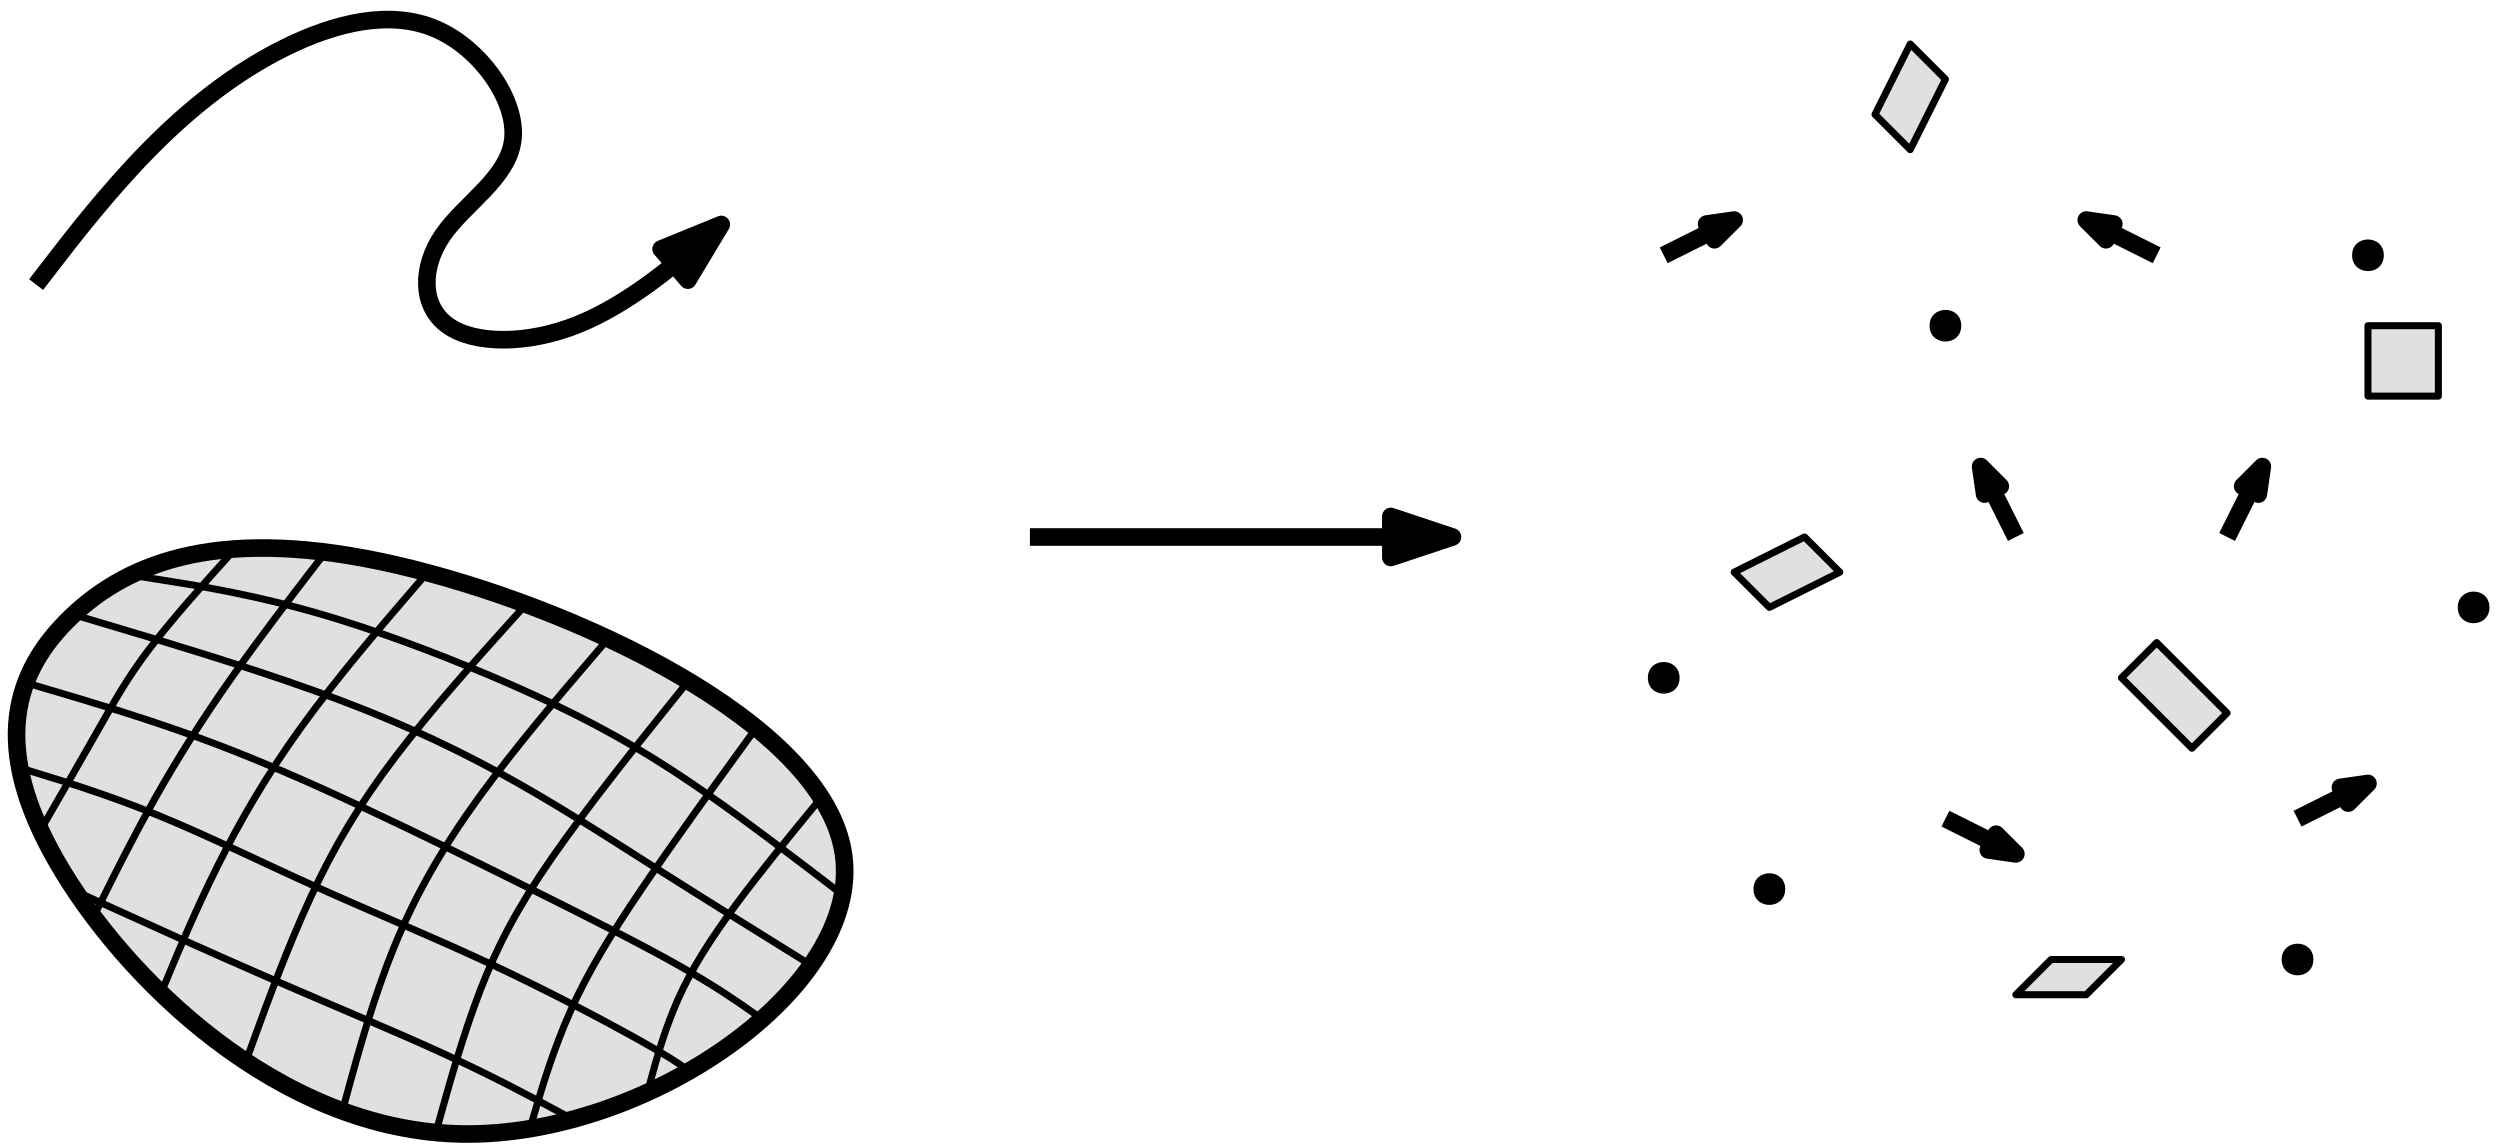 <?xml version="1.0" encoding="UTF-8"?>
<svg xmlns="http://www.w3.org/2000/svg" xmlns:xlink="http://www.w3.org/1999/xlink" width="284pt" height="130pt" viewBox="0 0 284 130" version="1.1">
<g id="surface35202">
<path style="fill:none;stroke-width:2;stroke-linecap:butt;stroke-linejoin:round;stroke:rgb(0%,0%,0%);stroke-opacity:1;stroke-miterlimit:10;" d="M 135.102 204.672 C 135.102 204.672 135.102 204.672 137.152 207.328 C 139.199 209.984 143.297 215.293 147.926 219.996 C 152.551 224.699 157.711 228.797 163.398 231.602 C 169.09 234.41 175.309 235.926 180.469 233.727 C 185.625 231.527 189.723 225.609 189.266 221.211 C 188.812 216.809 183.805 213.926 181.301 210.285 C 178.801 206.645 178.801 202.246 181.832 200.047 C 184.867 197.844 190.938 197.844 196.625 200.121 C 202.316 202.398 207.625 206.949 210.281 209.223 C 212.938 211.5 212.938 211.5 212.938 211.5 " transform="matrix(1,0,0,-1,-131,237)"/>
<path style="fill-rule:evenodd;fill:rgb(0%,0%,0%);fill-opacity:1;stroke-width:2;stroke-linecap:butt;stroke-linejoin:round;stroke:rgb(0%,0%,0%);stroke-opacity:1;stroke-miterlimit:10;" d="M 212.938 211.5 L 206.105 208.715 L 209.137 205.176 Z M 212.938 211.5 " transform="matrix(1,0,0,-1,-131,237)"/>
<path style="fill-rule:evenodd;fill:rgb(87.8%,87.8%,87.8%);fill-opacity:1;stroke-width:2;stroke-linecap:butt;stroke-linejoin:round;stroke:rgb(0%,0%,0%);stroke-opacity:1;stroke-miterlimit:10;" d="M 139.125 166.969 C 132.523 160.672 129.945 152.176 137.453 139.129 C 144.965 126.082 162.562 108.48 183.578 108.18 C 204.59 107.875 229.02 124.867 226.82 139.965 C 224.617 155.059 195.793 168.258 176.066 172.812 C 156.344 177.363 145.723 173.266 139.125 166.969 Z M 139.125 166.969 " transform="matrix(1,0,0,-1,-131,237)"/>
<path style="fill:none;stroke-width:0.8;stroke-linecap:butt;stroke-linejoin:round;stroke:rgb(0%,0%,0%);stroke-opacity:1;stroke-miterlimit:10;" d="M 157.703 174.641 C 157.703 174.641 157.703 174.641 155.902 172.629 C 154.098 170.621 150.492 166.598 147.969 163.285 C 145.449 159.973 144.016 157.367 142.133 154.055 C 140.254 150.742 137.926 146.715 136.762 144.703 C 135.598 142.691 135.598 142.691 135.598 142.691 " transform="matrix(1,0,0,-1,-131,237)"/>
<path style="fill:none;stroke-width:0.8;stroke-linecap:butt;stroke-linejoin:round;stroke:rgb(0%,0%,0%);stroke-opacity:1;stroke-miterlimit:10;" d="M 167.977 174.273 C 167.977 174.273 167.977 174.273 166.109 171.848 C 164.242 169.418 160.504 164.562 157.227 159.902 C 153.949 155.242 151.133 150.781 148.609 146.305 C 146.086 141.828 143.855 137.336 142.742 135.09 C 141.625 132.848 141.625 132.848 141.625 132.848 " transform="matrix(1,0,0,-1,-131,237)"/>
<path style="fill:none;stroke-width:0.8;stroke-linecap:butt;stroke-linejoin:round;stroke:rgb(0%,0%,0%);stroke-opacity:1;stroke-miterlimit:10;" d="M 179.535 171.945 C 179.535 171.945 179.535 171.945 176.988 168.98 C 174.438 166.012 169.336 160.082 165.266 154.461 C 161.199 148.84 158.164 143.527 155.676 138.535 C 153.184 133.539 151.238 128.855 150.266 126.516 C 149.293 124.176 149.293 124.176 149.293 124.176 " transform="matrix(1,0,0,-1,-131,237)"/>
<path style="fill:none;stroke-width:0.8;stroke-linecap:butt;stroke-linejoin:round;stroke:rgb(0%,0%,0%);stroke-opacity:1;stroke-miterlimit:10;" d="M 190.762 168.352 C 190.762 168.352 190.762 168.352 188.086 165.379 C 185.406 162.406 180.055 156.457 175.938 151.055 C 171.82 145.652 168.938 140.797 166.309 135.113 C 163.68 129.43 161.301 122.918 160.113 119.66 C 158.926 116.406 158.926 116.406 158.926 116.406 " transform="matrix(1,0,0,-1,-131,237)"/>
<path style="fill:none;stroke-width:0.8;stroke-linecap:butt;stroke-linejoin:round;stroke:rgb(0%,0%,0%);stroke-opacity:1;stroke-miterlimit:10;" d="M 200.098 164.453 C 200.098 164.453 200.098 164.453 197.461 161.371 C 194.82 158.285 189.539 152.121 185.383 146.383 C 181.227 140.645 178.191 135.336 175.797 129.477 C 173.402 123.617 171.648 117.207 170.77 114 C 169.895 110.797 169.895 110.797 169.895 110.797 " transform="matrix(1,0,0,-1,-131,237)"/>
<path style="fill:none;stroke-width:0.8;stroke-linecap:butt;stroke-linejoin:round;stroke:rgb(0%,0%,0%);stroke-opacity:1;stroke-miterlimit:10;" d="M 209.203 159.641 C 209.203 159.641 209.203 159.641 206.336 156.07 C 203.469 152.5 197.734 145.359 193.727 139.59 C 189.723 133.82 187.445 129.418 185.531 124.441 C 183.617 119.461 182.066 113.902 181.289 111.125 C 180.512 108.344 180.512 108.344 180.512 108.344 " transform="matrix(1,0,0,-1,-131,237)"/>
<path style="fill:none;stroke-width:0.8;stroke-linecap:butt;stroke-linejoin:round;stroke:rgb(0%,0%,0%);stroke-opacity:1;stroke-miterlimit:10;" d="M 216.906 154.309 C 216.906 154.309 216.906 154.309 214.578 151.094 C 212.246 147.883 207.586 141.457 203.965 136.121 C 200.344 130.785 197.766 126.535 195.812 122.16 C 193.855 117.785 192.527 113.281 191.863 111.027 C 191.199 108.777 191.199 108.777 191.199 108.777 " transform="matrix(1,0,0,-1,-131,237)"/>
<path style="fill:none;stroke-width:0.8;stroke-linecap:butt;stroke-linejoin:round;stroke:rgb(0%,0%,0%);stroke-opacity:1;stroke-miterlimit:10;" d="M 224.293 146.387 C 224.293 146.387 224.293 146.387 222.551 144.266 C 220.812 142.148 217.328 137.906 214.523 134.117 C 211.723 130.328 209.598 126.992 208.047 123.531 C 206.5 120.066 205.523 116.484 205.035 114.691 C 204.547 112.898 204.547 112.898 204.547 112.898 " transform="matrix(1,0,0,-1,-131,237)"/>
<path style="fill:none;stroke-width:0.8;stroke-linecap:butt;stroke-linejoin:round;stroke:rgb(0%,0%,0%);stroke-opacity:1;stroke-miterlimit:10;" d="M 145.855 171.664 C 145.855 171.664 145.855 171.664 148.891 171.191 C 151.922 170.719 157.992 169.77 164.445 168.07 C 170.902 166.371 177.746 163.918 184.336 161.223 C 190.926 158.523 197.258 155.582 203.109 152.133 C 208.961 148.68 214.328 144.723 218.18 141.84 C 222.031 138.957 224.367 137.152 225.535 136.254 C 226.699 135.352 226.699 135.352 226.699 135.352 " transform="matrix(1,0,0,-1,-131,237)"/>
<path style="fill:none;stroke-width:0.8;stroke-linecap:butt;stroke-linejoin:round;stroke:rgb(0%,0%,0%);stroke-opacity:1;stroke-miterlimit:10;" d="M 139.344 167.18 C 139.344 167.18 139.344 167.18 144.18 165.738 C 149.012 164.297 158.676 161.418 166.766 158.512 C 174.859 155.602 181.375 152.668 187.562 149.297 C 193.754 145.93 199.613 142.129 205.488 138.398 C 211.363 134.672 217.25 131.016 220.191 129.191 C 223.137 127.363 223.137 127.363 223.137 127.363 " transform="matrix(1,0,0,-1,-131,237)"/>
<path style="fill:none;stroke-width:0.8;stroke-linecap:butt;stroke-linejoin:round;stroke:rgb(0%,0%,0%);stroke-opacity:1;stroke-miterlimit:10;" d="M 133.926 159.438 C 133.926 159.438 133.926 159.438 137.242 158.461 C 140.555 157.48 147.184 155.527 153.535 153.211 C 159.887 150.895 165.961 148.215 172.219 145.289 C 178.477 142.363 184.914 139.188 191.191 136.066 C 197.469 132.941 203.582 129.867 207.953 127.406 C 212.324 124.941 214.953 123.086 216.266 122.16 C 217.578 121.23 217.578 121.23 217.578 121.23 " transform="matrix(1,0,0,-1,-131,237)"/>
<path style="fill:none;stroke-width:0.8;stroke-linecap:butt;stroke-linejoin:round;stroke:rgb(0%,0%,0%);stroke-opacity:1;stroke-miterlimit:10;" d="M 133.242 149.77 C 133.242 149.77 133.242 149.77 135.77 148.996 C 138.297 148.219 143.352 146.672 148.938 144.387 C 154.52 142.102 160.637 139.082 167.055 136.191 C 173.473 133.305 180.195 130.547 186.723 127.496 C 193.25 124.441 199.582 121.094 203.309 119.02 C 207.039 116.941 208.164 116.133 208.727 115.73 C 209.289 115.328 209.289 115.328 209.289 115.328 " transform="matrix(1,0,0,-1,-131,237)"/>
<path style="fill:none;stroke-width:0.8;stroke-linecap:butt;stroke-linejoin:round;stroke:rgb(0%,0%,0%);stroke-opacity:1;stroke-miterlimit:10;" d="M 139.543 135.777 C 139.543 135.777 139.543 135.777 143.332 134.055 C 147.121 132.332 154.695 128.887 161.934 125.746 C 169.172 122.602 176.07 119.758 181.707 117.156 C 187.34 114.559 191.707 112.199 193.895 111.02 C 196.078 109.844 196.078 109.844 196.078 109.844 " transform="matrix(1,0,0,-1,-131,237)"/>
<path style="fill:none;stroke-width:2;stroke-linecap:butt;stroke-linejoin:round;stroke:rgb(0%,0%,0%);stroke-opacity:1;stroke-miterlimit:10;" d="M 248 176 L 296 176 " transform="matrix(1,0,0,-1,-131,237)"/>
<path style="fill-rule:evenodd;fill:rgb(0%,0%,0%);fill-opacity:1;stroke-width:2;stroke-linecap:butt;stroke-linejoin:round;stroke:rgb(0%,0%,0%);stroke-opacity:1;stroke-miterlimit:10;" d="M 296 176 L 289 178.332 L 289 173.668 Z M 296 176 " transform="matrix(1,0,0,-1,-131,237)"/>
<path style="fill:none;stroke-width:2;stroke-linecap:butt;stroke-linejoin:round;stroke:rgb(0%,0%,0%);stroke-opacity:1;stroke-miterlimit:10;" d="M 320 208 L 328 212 " transform="matrix(1,0,0,-1,-131,237)"/>
<path style="fill-rule:evenodd;fill:rgb(0%,0%,0%);fill-opacity:1;stroke-width:2;stroke-linecap:butt;stroke-linejoin:round;stroke:rgb(0%,0%,0%);stroke-opacity:1;stroke-miterlimit:10;" d="M 328 212 L 324.871 211.551 L 325.762 209.766 Z M 328 212 " transform="matrix(1,0,0,-1,-131,237)"/>
<path style="fill:none;stroke-width:2;stroke-linecap:butt;stroke-linejoin:round;stroke:rgb(0%,0%,0%);stroke-opacity:1;stroke-miterlimit:10;" d="M 352 144 L 360 140 " transform="matrix(1,0,0,-1,-131,237)"/>
<path style="fill-rule:evenodd;fill:rgb(0%,0%,0%);fill-opacity:1;stroke-width:2;stroke-linecap:butt;stroke-linejoin:round;stroke:rgb(0%,0%,0%);stroke-opacity:1;stroke-miterlimit:10;" d="M 360 140 L 357.762 142.234 L 356.871 140.449 Z M 360 140 " transform="matrix(1,0,0,-1,-131,237)"/>
<path style="fill:none;stroke-width:2;stroke-linecap:butt;stroke-linejoin:round;stroke:rgb(0%,0%,0%);stroke-opacity:1;stroke-miterlimit:10;" d="M 384 176 L 388 184 " transform="matrix(1,0,0,-1,-131,237)"/>
<path style="fill-rule:evenodd;fill:rgb(0%,0%,0%);fill-opacity:1;stroke-width:2;stroke-linecap:butt;stroke-linejoin:round;stroke:rgb(0%,0%,0%);stroke-opacity:1;stroke-miterlimit:10;" d="M 388 184 L 385.766 181.762 L 387.551 180.871 Z M 388 184 " transform="matrix(1,0,0,-1,-131,237)"/>
<path style="fill:none;stroke-width:2;stroke-linecap:butt;stroke-linejoin:round;stroke:rgb(0%,0%,0%);stroke-opacity:1;stroke-miterlimit:10;" d="M 360 176 L 356 184 " transform="matrix(1,0,0,-1,-131,237)"/>
<path style="fill-rule:evenodd;fill:rgb(0%,0%,0%);fill-opacity:1;stroke-width:2;stroke-linecap:butt;stroke-linejoin:round;stroke:rgb(0%,0%,0%);stroke-opacity:1;stroke-miterlimit:10;" d="M 356 184 L 356.449 180.871 L 358.234 181.762 Z M 356 184 " transform="matrix(1,0,0,-1,-131,237)"/>
<path style="fill:none;stroke-width:2;stroke-linecap:butt;stroke-linejoin:round;stroke:rgb(0%,0%,0%);stroke-opacity:1;stroke-miterlimit:10;" d="M 376 208 L 368 212 " transform="matrix(1,0,0,-1,-131,237)"/>
<path style="fill-rule:evenodd;fill:rgb(0%,0%,0%);fill-opacity:1;stroke-width:2;stroke-linecap:butt;stroke-linejoin:round;stroke:rgb(0%,0%,0%);stroke-opacity:1;stroke-miterlimit:10;" d="M 368 212 L 370.238 209.766 L 371.129 211.551 Z M 368 212 " transform="matrix(1,0,0,-1,-131,237)"/>
<path style="fill:none;stroke-width:2;stroke-linecap:butt;stroke-linejoin:round;stroke:rgb(0%,0%,0%);stroke-opacity:1;stroke-miterlimit:10;" d="M 392 144 L 400 148 " transform="matrix(1,0,0,-1,-131,237)"/>
<path style="fill-rule:evenodd;fill:rgb(0%,0%,0%);fill-opacity:1;stroke-width:2;stroke-linecap:butt;stroke-linejoin:round;stroke:rgb(0%,0%,0%);stroke-opacity:1;stroke-miterlimit:10;" d="M 400 148 L 396.871 147.551 L 397.762 145.766 Z M 400 148 " transform="matrix(1,0,0,-1,-131,237)"/>
<path style="fill-rule:evenodd;fill:rgb(87.8%,87.8%,87.8%);fill-opacity:1;stroke-width:0.8;stroke-linecap:butt;stroke-linejoin:round;stroke:rgb(0%,0%,0%);stroke-opacity:1;stroke-miterlimit:10;" d="M 328 172 L 336 176 L 340 172 L 332 168 Z M 328 172 " transform="matrix(1,0,0,-1,-131,237)"/>
<path style="fill-rule:evenodd;fill:rgb(87.8%,87.8%,87.8%);fill-opacity:1;stroke-width:0.8;stroke-linecap:butt;stroke-linejoin:round;stroke:rgb(0%,0%,0%);stroke-opacity:1;stroke-miterlimit:10;" d="M 348 220 L 344 224 L 348 232 L 352 228 Z M 348 220 " transform="matrix(1,0,0,-1,-131,237)"/>
<path style="fill-rule:evenodd;fill:rgb(87.8%,87.8%,87.8%);fill-opacity:1;stroke-width:0.8;stroke-linecap:butt;stroke-linejoin:round;stroke:rgb(0%,0%,0%);stroke-opacity:1;stroke-miterlimit:10;" d="M 400 192 L 400 200 L 408 200 L 408 192 Z M 400 192 " transform="matrix(1,0,0,-1,-131,237)"/>
<path style="fill-rule:evenodd;fill:rgb(87.8%,87.8%,87.8%);fill-opacity:1;stroke-width:0.8;stroke-linecap:butt;stroke-linejoin:round;stroke:rgb(0%,0%,0%);stroke-opacity:1;stroke-miterlimit:10;" d="M 380 152 L 372 160 L 376 164 L 384 156 Z M 380 152 " transform="matrix(1,0,0,-1,-131,237)"/>
<path style="fill-rule:evenodd;fill:rgb(87.8%,87.8%,87.8%);fill-opacity:1;stroke-width:0.8;stroke-linecap:butt;stroke-linejoin:round;stroke:rgb(0%,0%,0%);stroke-opacity:1;stroke-miterlimit:10;" d="M 360 124 L 364 128 L 372 128 L 368 124 Z M 360 124 " transform="matrix(1,0,0,-1,-131,237)"/>
<path style=" stroke:none;fill-rule:evenodd;fill:rgb(0%,0%,0%);fill-opacity:1;" d="M 190.5 77 C 190.5 75 187.5 75 187.5 77 C 187.5 79 190.5 79 190.5 77 Z M 190.5 77 "/>
<path style=" stroke:none;fill-rule:evenodd;fill:rgb(0%,0%,0%);fill-opacity:1;" d="M 190.801 77 C 190.801 74.602 187.199 74.602 187.199 77 C 187.199 79.398 190.801 79.398 190.801 77 Z M 190.199 77 C 190.199 75.398 187.801 75.398 187.801 77 C 187.801 78.602 190.199 78.602 190.199 77 Z M 190.199 77 "/>
<path style=" stroke:none;fill-rule:evenodd;fill:rgb(0%,0%,0%);fill-opacity:1;" d="M 202.5 101 C 202.5 99 199.5 99 199.5 101 C 199.5 103 202.5 103 202.5 101 Z M 202.5 101 "/>
<path style=" stroke:none;fill-rule:evenodd;fill:rgb(0%,0%,0%);fill-opacity:1;" d="M 202.801 101 C 202.801 98.602 199.199 98.602 199.199 101 C 199.199 103.398 202.801 103.398 202.801 101 Z M 202.199 101 C 202.199 99.398 199.801 99.398 199.801 101 C 199.801 102.602 202.199 102.602 202.199 101 Z M 202.199 101 "/>
<path style=" stroke:none;fill-rule:evenodd;fill:rgb(0%,0%,0%);fill-opacity:1;" d="M 262.5 109 C 262.5 107 259.5 107 259.5 109 C 259.5 111 262.5 111 262.5 109 Z M 262.5 109 "/>
<path style=" stroke:none;fill-rule:evenodd;fill:rgb(0%,0%,0%);fill-opacity:1;" d="M 262.801 109 C 262.801 106.602 259.199 106.602 259.199 109 C 259.199 111.398 262.801 111.398 262.801 109 Z M 262.199 109 C 262.199 107.398 259.801 107.398 259.801 109 C 259.801 110.602 262.199 110.602 262.199 109 Z M 262.199 109 "/>
<path style=" stroke:none;fill-rule:evenodd;fill:rgb(0%,0%,0%);fill-opacity:1;" d="M 282.5 69 C 282.5 67 279.5 67 279.5 69 C 279.5 71 282.5 71 282.5 69 Z M 282.5 69 "/>
<path style=" stroke:none;fill-rule:evenodd;fill:rgb(0%,0%,0%);fill-opacity:1;" d="M 282.801 69 C 282.801 66.602 279.199 66.602 279.199 69 C 279.199 71.398 282.801 71.398 282.801 69 Z M 282.199 69 C 282.199 67.398 279.801 67.398 279.801 69 C 279.801 70.602 282.199 70.602 282.199 69 Z M 282.199 69 "/>
<path style=" stroke:none;fill-rule:evenodd;fill:rgb(0%,0%,0%);fill-opacity:1;" d="M 270.5 29 C 270.5 27 267.5 27 267.5 29 C 267.5 31 270.5 31 270.5 29 Z M 270.5 29 "/>
<path style=" stroke:none;fill-rule:evenodd;fill:rgb(0%,0%,0%);fill-opacity:1;" d="M 270.801 29 C 270.801 26.602 267.199 26.602 267.199 29 C 267.199 31.398 270.801 31.398 270.801 29 Z M 270.199 29 C 270.199 27.398 267.801 27.398 267.801 29 C 267.801 30.602 270.199 30.602 270.199 29 Z M 270.199 29 "/>
<path style=" stroke:none;fill-rule:evenodd;fill:rgb(0%,0%,0%);fill-opacity:1;" d="M 222.5 37 C 222.5 35 219.5 35 219.5 37 C 219.5 39 222.5 39 222.5 37 Z M 222.5 37 "/>
<path style=" stroke:none;fill-rule:evenodd;fill:rgb(0%,0%,0%);fill-opacity:1;" d="M 222.801 37 C 222.801 34.602 219.199 34.602 219.199 37 C 219.199 39.398 222.801 39.398 222.801 37 Z M 222.199 37 C 222.199 35.398 219.801 35.398 219.801 37 C 219.801 38.602 222.199 38.602 222.199 37 Z M 222.199 37 "/>
</g>
</svg>
